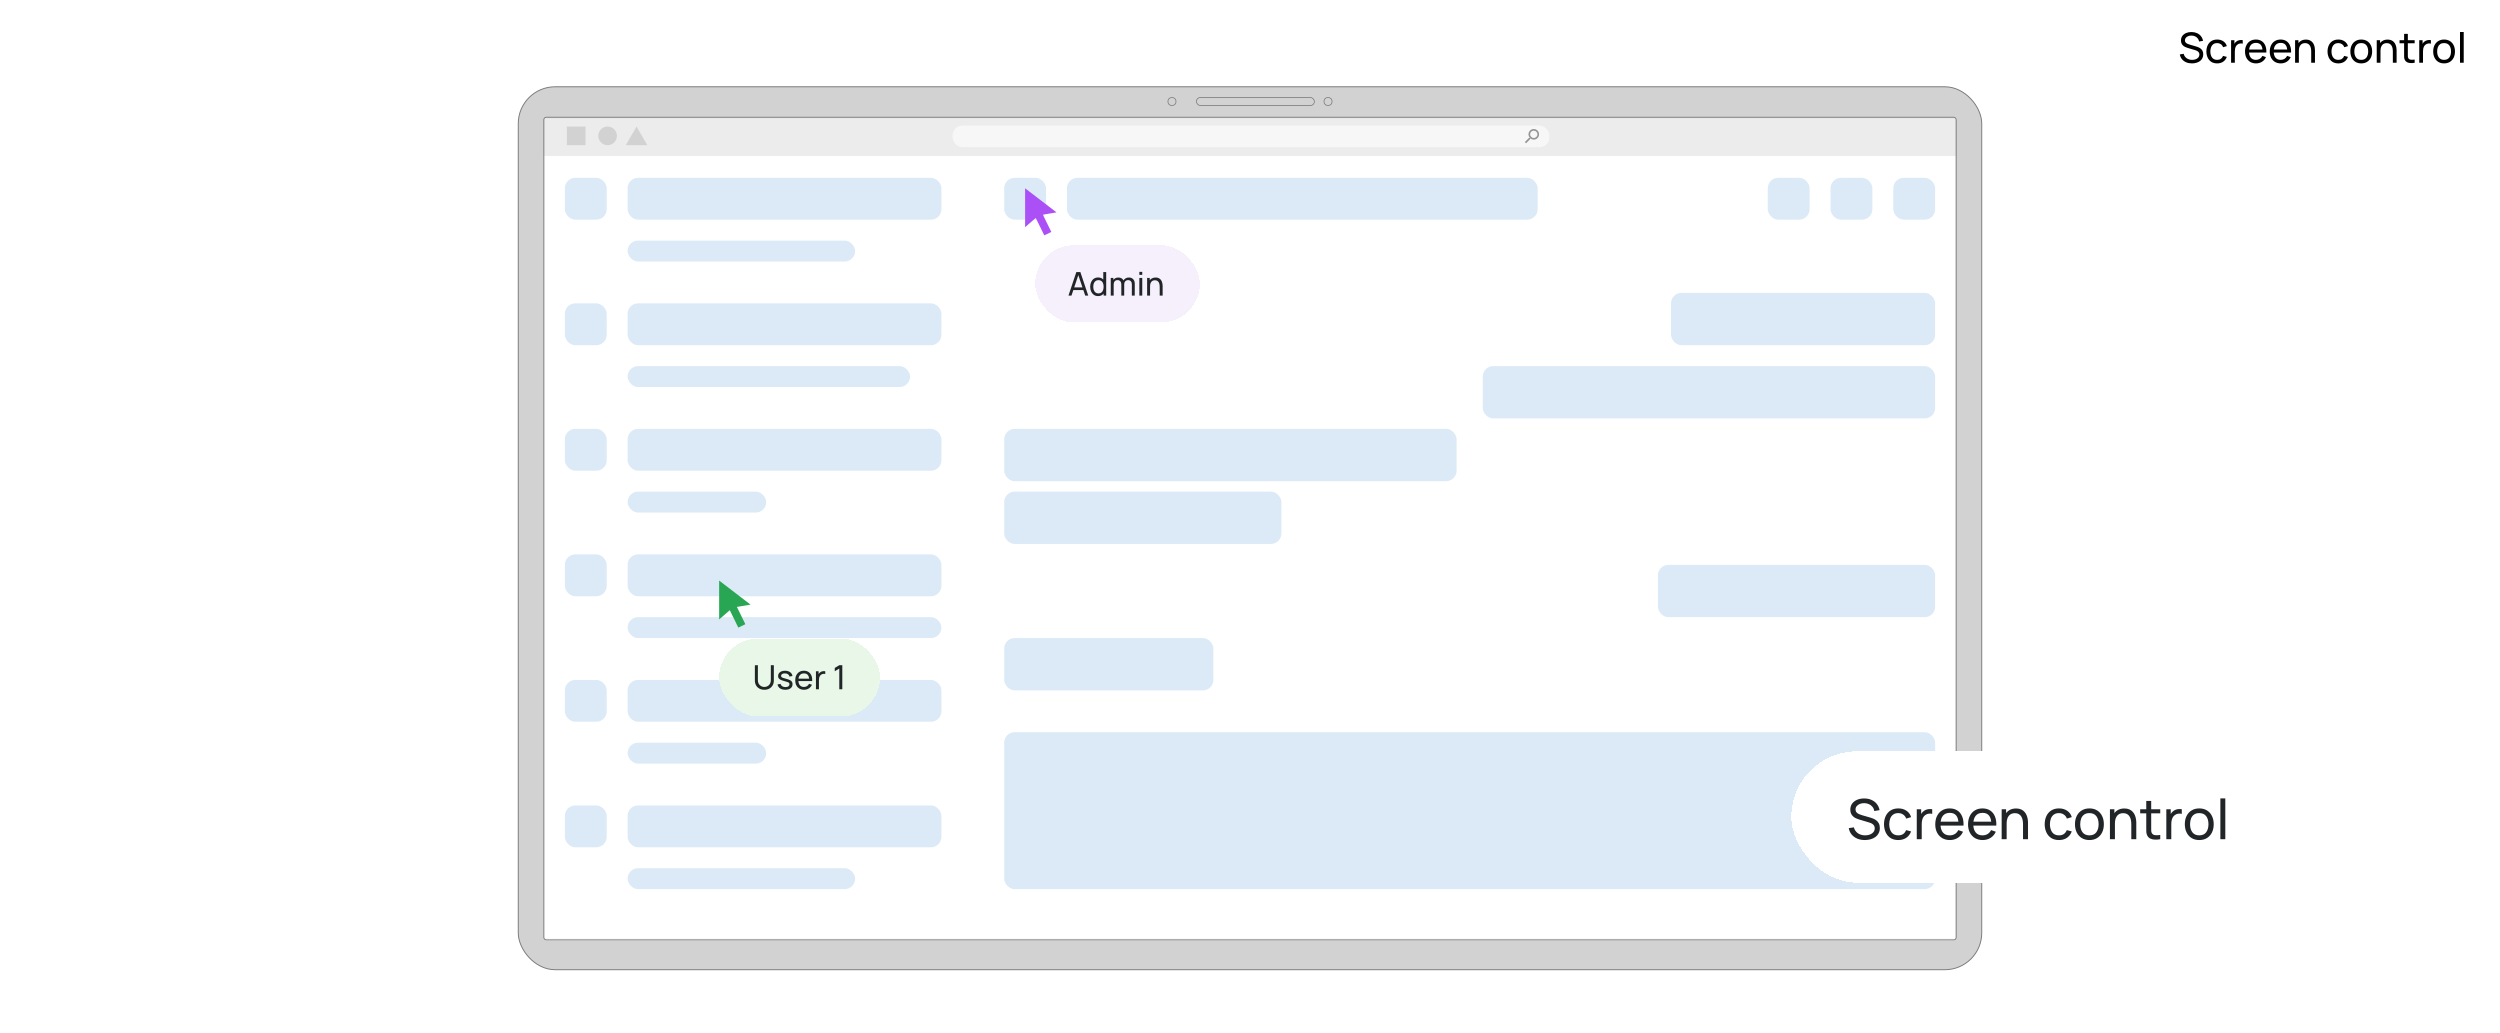 <svg width="956" height="395" viewBox="0 0 956 395" fill="none" xmlns="http://www.w3.org/2000/svg">
<g filter="url(#filter0_d_1595_21949)">
<rect x="198.188" y="29.188" width="559.625" height="337.625" rx="14.075" fill="#D2D2D2" stroke="#7C7C7C" stroke-width="0.375"/>
<mask id="mask0_1595_21949" style="mask-type:alpha" maskUnits="userSpaceOnUse" x="207" y="40" width="542" height="316">
<rect x="207.759" y="40.635" width="540.483" height="315.105" rx="1.126" fill="#8F8F8F"/>
</mask>
<g mask="url(#mask0_1595_21949)">
<rect x="207.759" y="40.635" width="540.483" height="315.105" rx="1.126" fill="white"/>
<rect x="207.759" y="40.635" width="540.483" height="15.013" fill="#ECECEC"/>
<rect x="216.767" y="44.389" width="7.131" height="7.131" fill="#D2D2D2"/>
<circle cx="232.343" cy="47.954" r="3.566" fill="#D2D2D2"/>
<path d="M243.416 44.389L247.544 51.52H239.287L243.416 44.389Z" fill="#D2D2D2"/>
<rect x="364.273" y="44.013" width="228.204" height="8.257" rx="3.753" fill="#F7F7F7"/>
<path fill-rule="evenodd" clip-rule="evenodd" d="M585.113 48.983L585.113 49.229L583.557 50.782L583.094 50.318L584.647 48.762L584.892 48.762L584.98 48.678C584.675 48.323 584.491 47.863 584.491 47.362C584.491 46.245 585.396 45.339 586.514 45.339C587.631 45.339 588.536 46.245 588.536 47.362C588.536 48.479 587.631 49.385 586.514 49.385C586.013 49.385 585.552 49.201 585.197 48.896L585.113 48.983ZM586.514 45.962C585.739 45.962 585.113 46.587 585.113 47.362C585.113 48.137 585.739 48.762 586.514 48.762C587.288 48.762 587.914 48.137 587.914 47.362C587.914 46.587 587.288 45.962 586.514 45.962Z" fill="#949494"/>
</g>
<rect x="457.507" y="33.279" width="45.115" height="3.078" rx="1.539" stroke="#7C7C7C" stroke-width="0.3"/>
<circle cx="507.839" cy="34.818" r="1.539" stroke="#7C7C7C" stroke-width="0.3"/>
<circle cx="448.161" cy="34.818" r="1.539" stroke="#7C7C7C" stroke-width="0.3"/>
<rect x="207.946" y="40.823" width="540.107" height="314.596" rx="0.938" stroke="#7C7C7C" stroke-width="0.375"/>
<rect x="216" y="64" width="16" height="16" rx="4" fill="#DBEAF6"/>
<rect x="216" y="112" width="16" height="16" rx="4" fill="#DBEAF6"/>
<rect x="216" y="160" width="16" height="16" rx="4" fill="#DBEAF6"/>
<rect x="216" y="208" width="16" height="16" rx="4" fill="#DBEAF6"/>
<rect x="216" y="256" width="16" height="16" rx="4" fill="#DBEAF6"/>
<rect x="216" y="304" width="16" height="16" rx="4" fill="#DBEAF6"/>
<rect x="240" y="64" width="120" height="16" rx="4" fill="#DBEAF6"/>
<rect x="408" y="64" width="180" height="16" rx="4" fill="#DBEAF6"/>
<rect x="384" y="276" width="356" height="60" rx="4" fill="#DBEAF6"/>
<rect x="384" y="240" width="80" height="20" rx="4" fill="#DBEAF6"/>
<rect x="634" y="212" width="106" height="20" rx="4" fill="#DBEAF6"/>
<rect x="384" y="184" width="106" height="20" rx="4" fill="#DBEAF6"/>
<rect x="384" y="160" width="173" height="20" rx="4" fill="#DBEAF6"/>
<rect x="567" y="136" width="173" height="20" rx="4" fill="#DBEAF6"/>
<rect x="639" y="108" width="101" height="20" rx="4" fill="#DBEAF6"/>
<rect x="384" y="64" width="16" height="16" rx="4" fill="#DBEAF6"/>
<rect x="724" y="64" width="16" height="16" rx="4" fill="#DBEAF6"/>
<rect x="700" y="64" width="16" height="16" rx="4" fill="#DBEAF6"/>
<rect x="676" y="64" width="16" height="16" rx="4" fill="#DBEAF6"/>
<rect x="240" y="112" width="120" height="16" rx="4" fill="#DBEAF6"/>
<rect x="240" y="160" width="120" height="16" rx="4" fill="#DBEAF6"/>
<rect x="240" y="208" width="120" height="16" rx="4" fill="#DBEAF6"/>
<rect x="240" y="256" width="120" height="16" rx="4" fill="#DBEAF6"/>
<rect x="240" y="304" width="120" height="16" rx="4" fill="#DBEAF6"/>
<rect x="240" y="88" width="87" height="8" rx="4" fill="#DBEAF6"/>
<rect x="240" y="136" width="108" height="8" rx="4" fill="#DBEAF6"/>
<rect x="240" y="184" width="53" height="8" rx="4" fill="#DBEAF6"/>
<rect x="240" y="232" width="120" height="8" rx="4" fill="#DBEAF6"/>
<rect x="240" y="280" width="53" height="8" rx="4" fill="#DBEAF6"/>
<rect x="240" y="328" width="87" height="8" rx="4" fill="#DBEAF6"/>
</g>
<g filter="url(#filter1_d_1595_21949)">
<rect x="685" y="282" width="189.443" height="50.221" rx="25.111" fill="white" shape-rendering="crispEdges"/>
<path d="M713.129 315.929C712.046 315.929 711.07 315.745 710.2 315.377C709.337 315.009 708.623 314.486 708.057 313.807C707.498 313.121 707.134 312.311 706.964 311.377L708.916 311.069C709.164 312.031 709.677 312.785 710.455 313.329C711.24 313.867 712.163 314.136 713.224 314.136C713.91 314.136 714.529 314.03 715.081 313.817C715.64 313.598 716.082 313.287 716.407 312.884C716.733 312.481 716.896 312.003 716.896 311.451C716.896 311.112 716.835 310.822 716.715 310.581C716.602 310.334 716.443 310.125 716.238 309.955C716.04 309.778 715.813 309.63 715.559 309.51C715.304 309.389 715.039 309.29 714.763 309.212L710.869 308.056C710.444 307.929 710.034 307.769 709.638 307.578C709.242 307.38 708.888 307.136 708.577 306.846C708.266 306.549 708.018 306.195 707.834 305.785C707.65 305.368 707.558 304.876 707.558 304.31C707.558 303.405 707.792 302.634 708.258 301.997C708.732 301.354 709.373 300.862 710.179 300.522C710.985 300.183 711.894 300.017 712.906 300.024C713.932 300.031 714.848 300.215 715.654 300.575C716.468 300.929 717.14 301.438 717.67 302.103C718.208 302.768 718.568 303.564 718.752 304.491L716.747 304.841C716.641 304.218 716.404 303.684 716.036 303.239C715.675 302.786 715.223 302.439 714.678 302.199C714.133 301.951 713.536 301.824 712.885 301.817C712.262 301.81 711.7 301.909 711.198 302.114C710.695 302.319 710.296 302.606 709.999 302.973C709.702 303.334 709.553 303.752 709.553 304.225C709.553 304.692 709.687 305.071 709.956 305.361C710.225 305.644 710.554 305.87 710.943 306.04C711.339 306.203 711.725 306.337 712.1 306.443L715.007 307.281C715.339 307.373 715.721 307.501 716.153 307.663C716.591 307.826 717.016 308.056 717.426 308.353C717.836 308.643 718.176 309.032 718.445 309.52C718.714 310.001 718.848 310.61 718.848 311.345C718.848 312.081 718.699 312.735 718.402 313.308C718.112 313.881 717.705 314.362 717.182 314.751C716.659 315.133 716.05 315.423 715.357 315.621C714.664 315.826 713.921 315.929 713.129 315.929ZM725.901 315.929C724.741 315.929 723.755 315.671 722.941 315.154C722.135 314.631 721.519 313.913 721.095 313C720.67 312.088 720.451 311.048 720.437 309.881C720.451 308.685 720.674 307.635 721.105 306.73C721.544 305.817 722.17 305.106 722.984 304.597C723.797 304.088 724.777 303.833 725.923 303.833C727.132 303.833 728.172 304.13 729.042 304.724C729.919 305.318 730.506 306.132 730.804 307.165L728.936 307.727C728.696 307.062 728.303 306.546 727.758 306.178C727.221 305.81 726.602 305.626 725.901 305.626C725.116 305.626 724.469 305.81 723.96 306.178C723.45 306.539 723.072 307.041 722.824 307.685C722.577 308.321 722.449 309.053 722.442 309.881C722.457 311.154 722.75 312.183 723.323 312.969C723.903 313.747 724.763 314.136 725.901 314.136C726.651 314.136 727.274 313.966 727.769 313.626C728.264 313.28 728.639 312.781 728.894 312.13L730.804 312.629C730.407 313.697 729.789 314.514 728.947 315.08C728.105 315.646 727.09 315.929 725.901 315.929ZM732.969 315.611V304.151H734.656V306.921L734.38 306.56C734.515 306.206 734.688 305.881 734.9 305.584C735.12 305.287 735.364 305.042 735.632 304.851C735.93 304.611 736.266 304.427 736.64 304.3C737.015 304.172 737.397 304.098 737.786 304.077C738.175 304.049 738.54 304.073 738.879 304.151V305.923C738.483 305.817 738.048 305.789 737.574 305.838C737.1 305.888 736.662 306.061 736.258 306.358C735.891 306.62 735.604 306.938 735.399 307.313C735.201 307.688 735.063 308.095 734.985 308.533C734.907 308.965 734.868 309.407 734.868 309.86V315.611H732.969ZM745.644 315.929C744.519 315.929 743.536 315.681 742.694 315.186C741.86 314.684 741.209 313.987 740.742 313.096C740.275 312.198 740.042 311.151 740.042 309.955C740.042 308.703 740.272 307.621 740.731 306.708C741.191 305.789 741.831 305.081 742.652 304.586C743.48 304.084 744.449 303.833 745.559 303.833C746.712 303.833 747.692 304.098 748.498 304.629C749.312 305.159 749.92 305.916 750.324 306.899C750.734 307.883 750.911 309.053 750.854 310.411H748.944V309.732C748.923 308.325 748.636 307.274 748.085 306.581C747.533 305.881 746.712 305.531 745.623 305.531C744.456 305.531 743.568 305.905 742.96 306.655C742.351 307.405 742.047 308.48 742.047 309.881C742.047 311.232 742.351 312.279 742.96 313.022C743.568 313.764 744.435 314.136 745.559 314.136C746.316 314.136 746.974 313.962 747.533 313.616C748.092 313.269 748.53 312.771 748.849 312.12L750.663 312.746C750.217 313.757 749.545 314.543 748.647 315.101C747.756 315.653 746.755 315.929 745.644 315.929ZM741.411 310.411V308.894H749.878V310.411H741.411ZM758.182 315.929C757.057 315.929 756.074 315.681 755.232 315.186C754.398 314.684 753.747 313.987 753.28 313.096C752.813 312.198 752.58 311.151 752.58 309.955C752.58 308.703 752.81 307.621 753.269 306.708C753.729 305.789 754.369 305.081 755.19 304.586C756.018 304.084 756.987 303.833 758.097 303.833C759.25 303.833 760.23 304.098 761.036 304.629C761.85 305.159 762.458 305.916 762.861 306.899C763.272 307.883 763.449 309.053 763.392 310.411H761.482V309.732C761.461 308.325 761.174 307.274 760.623 306.581C760.071 305.881 759.25 305.531 758.161 305.531C756.994 305.531 756.106 305.905 755.498 306.655C754.889 307.405 754.585 308.48 754.585 309.881C754.585 311.232 754.889 312.279 755.498 313.022C756.106 313.764 756.973 314.136 758.097 314.136C758.854 314.136 759.512 313.962 760.071 313.616C760.63 313.269 761.068 312.771 761.387 312.12L763.201 312.746C762.755 313.757 762.083 314.543 761.185 315.101C760.294 315.653 759.293 315.929 758.182 315.929ZM753.949 310.411V308.894H762.416V310.411H753.949ZM773.603 315.611V309.87C773.603 309.326 773.554 308.802 773.455 308.3C773.363 307.798 773.196 307.349 772.956 306.952C772.722 306.549 772.404 306.231 772.001 305.997C771.605 305.764 771.102 305.647 770.494 305.647C770.02 305.647 769.589 305.729 769.2 305.891C768.818 306.047 768.489 306.287 768.213 306.613C767.937 306.938 767.721 307.349 767.566 307.844C767.417 308.332 767.343 308.908 767.343 309.573L766.101 309.191C766.101 308.081 766.299 307.129 766.696 306.337C767.099 305.538 767.661 304.926 768.383 304.501C769.111 304.07 769.967 303.854 770.95 303.854C771.693 303.854 772.326 303.971 772.85 304.204C773.373 304.438 773.808 304.749 774.155 305.138C774.501 305.52 774.774 305.951 774.972 306.432C775.17 306.906 775.308 307.391 775.386 307.886C775.471 308.374 775.513 308.838 775.513 309.276V315.611H773.603ZM765.433 315.611V304.151H767.131V307.218H767.343V315.611H765.433ZM787.348 315.929C786.188 315.929 785.201 315.671 784.387 315.154C783.581 314.631 782.966 313.913 782.541 313C782.117 312.088 781.897 311.048 781.883 309.881C781.897 308.685 782.12 307.635 782.552 306.73C782.99 305.817 783.616 305.106 784.43 304.597C785.243 304.088 786.223 303.833 787.369 303.833C788.579 303.833 789.618 304.13 790.489 304.724C791.366 305.318 791.953 306.132 792.25 307.165L790.382 307.727C790.142 307.062 789.749 306.546 789.205 306.178C788.667 305.81 788.048 305.626 787.348 305.626C786.563 305.626 785.915 305.81 785.406 306.178C784.897 306.539 784.518 307.041 784.271 307.685C784.023 308.321 783.896 309.053 783.889 309.881C783.903 311.154 784.196 312.183 784.769 312.969C785.349 313.747 786.209 314.136 787.348 314.136C788.098 314.136 788.72 313.966 789.215 313.626C789.71 313.28 790.085 312.781 790.34 312.13L792.25 312.629C791.854 313.697 791.235 314.514 790.393 315.08C789.551 315.646 788.536 315.929 787.348 315.929ZM798.986 315.929C797.847 315.929 796.863 315.671 796.036 315.154C795.215 314.638 794.582 313.924 794.136 313.011C793.691 312.099 793.468 311.052 793.468 309.87C793.468 308.668 793.694 307.614 794.147 306.708C794.6 305.803 795.24 305.099 796.068 304.597C796.895 304.088 797.868 303.833 798.986 303.833C800.131 303.833 801.118 304.091 801.946 304.607C802.773 305.117 803.407 305.828 803.845 306.74C804.291 307.646 804.514 308.689 804.514 309.87C804.514 311.066 804.291 312.12 803.845 313.032C803.4 313.938 802.763 314.649 801.935 315.165C801.108 315.674 800.124 315.929 798.986 315.929ZM798.986 314.136C800.174 314.136 801.058 313.74 801.638 312.947C802.218 312.155 802.508 311.129 802.508 309.87C802.508 308.576 802.215 307.547 801.628 306.783C801.04 306.012 800.16 305.626 798.986 305.626C798.186 305.626 797.528 305.806 797.012 306.167C796.496 306.528 796.11 307.027 795.855 307.663C795.601 308.3 795.473 309.036 795.473 309.87C795.473 311.158 795.77 312.19 796.365 312.969C796.959 313.747 797.832 314.136 798.986 314.136ZM815.009 315.611V309.87C815.009 309.326 814.96 308.802 814.861 308.3C814.769 307.798 814.603 307.349 814.362 306.952C814.129 306.549 813.81 306.231 813.407 305.997C813.011 305.764 812.509 305.647 811.9 305.647C811.427 305.647 810.995 305.729 810.606 305.891C810.224 306.047 809.895 306.287 809.619 306.613C809.343 306.938 809.128 307.349 808.972 307.844C808.823 308.332 808.749 308.908 808.749 309.573L807.508 309.191C807.508 308.081 807.706 307.129 808.102 306.337C808.505 305.538 809.067 304.926 809.789 304.501C810.518 304.07 811.373 303.854 812.357 303.854C813.099 303.854 813.733 303.971 814.256 304.204C814.779 304.438 815.215 304.749 815.561 305.138C815.908 305.52 816.18 305.951 816.378 306.432C816.576 306.906 816.714 307.391 816.792 307.886C816.877 308.374 816.919 308.838 816.919 309.276V315.611H815.009ZM806.839 315.611V304.151H808.537V307.218H808.749V315.611H806.839ZM826.076 315.611C825.397 315.745 824.725 315.798 824.06 315.77C823.402 315.749 822.815 315.618 822.299 315.377C821.782 315.13 821.39 314.748 821.121 314.231C820.895 313.779 820.771 313.322 820.75 312.863C820.735 312.396 820.728 311.869 820.728 311.282V300.968H822.617V311.197C822.617 311.664 822.621 312.063 822.628 312.396C822.642 312.728 822.716 313.015 822.85 313.255C823.105 313.708 823.508 313.973 824.06 314.051C824.619 314.129 825.291 314.107 826.076 313.987V315.611ZM818.405 305.711V304.151H826.076V305.711H818.405ZM828.403 315.611V304.151H830.09V306.921L829.814 306.56C829.948 306.206 830.122 305.881 830.334 305.584C830.553 305.287 830.797 305.042 831.066 304.851C831.363 304.611 831.699 304.427 832.074 304.3C832.449 304.172 832.831 304.098 833.22 304.077C833.609 304.049 833.973 304.073 834.313 304.151V305.923C833.917 305.817 833.482 305.789 833.008 305.838C832.534 305.888 832.095 306.061 831.692 306.358C831.324 306.62 831.038 306.938 830.832 307.313C830.634 307.688 830.496 308.095 830.419 308.533C830.341 308.965 830.302 309.407 830.302 309.86V315.611H828.403ZM840.993 315.929C839.854 315.929 838.871 315.671 838.043 315.154C837.223 314.638 836.589 313.924 836.144 313.011C835.698 312.099 835.475 311.052 835.475 309.87C835.475 308.668 835.702 307.614 836.154 306.708C836.607 305.803 837.247 305.099 838.075 304.597C838.903 304.088 839.875 303.833 840.993 303.833C842.139 303.833 843.126 304.091 843.953 304.607C844.781 305.117 845.414 305.828 845.852 306.74C846.298 307.646 846.521 308.689 846.521 309.87C846.521 311.066 846.298 312.12 845.852 313.032C845.407 313.938 844.77 314.649 843.943 315.165C843.115 315.674 842.132 315.929 840.993 315.929ZM840.993 314.136C842.181 314.136 843.065 313.74 843.645 312.947C844.226 312.155 844.516 311.129 844.516 309.87C844.516 308.576 844.222 307.547 843.635 306.783C843.048 306.012 842.167 305.626 840.993 305.626C840.193 305.626 839.536 305.806 839.019 306.167C838.503 306.528 838.117 307.027 837.863 307.663C837.608 308.3 837.481 309.036 837.481 309.87C837.481 311.158 837.778 312.19 838.372 312.969C838.966 313.747 839.84 314.136 840.993 314.136ZM849.069 315.611V300.013H850.958V315.611H849.069Z" fill="#212528"/>
</g>
<g filter="url(#filter2_d_1595_21949)">
<rect x="395.845" y="90.672" width="62.967" height="29.483" rx="14.742" fill="#F6EFFC" shape-rendering="crispEdges"/>
<path d="M408.578 109.914L411.587 100.926H413.135L416.143 109.914H414.989L412.174 101.575H412.523L409.733 109.914H408.578ZM410.026 107.81V106.768H414.695V107.81H410.026ZM419.907 110.101C419.279 110.101 418.74 109.945 418.291 109.633C417.841 109.317 417.494 108.89 417.248 108.353C417.007 107.817 416.886 107.211 416.886 106.537C416.886 105.863 417.007 105.258 417.248 104.721C417.494 104.184 417.841 103.762 418.291 103.454C418.74 103.142 419.277 102.986 419.901 102.986C420.538 102.986 421.072 103.14 421.505 103.447C421.938 103.755 422.264 104.178 422.485 104.715C422.71 105.251 422.822 105.859 422.822 106.537C422.822 107.207 422.71 107.812 422.485 108.353C422.264 108.89 421.938 109.317 421.505 109.633C421.072 109.945 420.54 110.101 419.907 110.101ZM420.044 109.084C420.498 109.084 420.87 108.975 421.162 108.759C421.453 108.539 421.667 108.237 421.805 107.854C421.946 107.467 422.017 107.028 422.017 106.537C422.017 106.038 421.946 105.599 421.805 105.22C421.667 104.837 421.455 104.54 421.168 104.328C420.881 104.111 420.517 104.003 420.076 104.003C419.618 104.003 419.239 104.115 418.94 104.34C418.644 104.565 418.424 104.868 418.278 105.251C418.137 105.634 418.066 106.063 418.066 106.537C418.066 107.016 418.139 107.448 418.284 107.835C418.43 108.218 418.648 108.522 418.94 108.747C419.235 108.971 419.603 109.084 420.044 109.084ZM422.017 109.914V104.952H421.892V100.926H423.009V109.914H422.017ZM432.816 109.914L432.822 105.601C432.822 105.097 432.687 104.704 432.417 104.421C432.15 104.134 431.803 103.99 431.374 103.99C431.124 103.99 430.887 104.049 430.663 104.165C430.438 104.278 430.255 104.457 430.113 104.702C429.972 104.943 429.901 105.253 429.901 105.632L429.314 105.395C429.306 104.916 429.404 104.498 429.608 104.14C429.816 103.778 430.099 103.497 430.457 103.298C430.814 103.098 431.218 102.998 431.668 102.998C432.371 102.998 432.924 103.212 433.328 103.641C433.731 104.065 433.933 104.638 433.933 105.357L433.927 109.914H432.816ZM424.752 109.914V103.173H425.744V104.977H425.869V109.914H424.752ZM428.79 109.914L428.796 105.645C428.796 105.129 428.663 104.725 428.397 104.434C428.131 104.138 427.777 103.99 427.336 103.99C426.899 103.99 426.545 104.14 426.275 104.44C426.004 104.739 425.869 105.137 425.869 105.632L425.282 105.282C425.282 104.846 425.386 104.454 425.594 104.109C425.802 103.764 426.085 103.493 426.443 103.298C426.801 103.098 427.207 102.998 427.66 102.998C428.114 102.998 428.509 103.094 428.846 103.285C429.183 103.477 429.443 103.751 429.626 104.109C429.81 104.463 429.901 104.885 429.901 105.376L429.895 109.914H428.79ZM435.684 101.981V100.832H436.795V101.981H435.684ZM435.684 109.914V103.173H436.795V109.914H435.684ZM443.467 109.914V106.537C443.467 106.217 443.438 105.909 443.38 105.613C443.326 105.318 443.228 105.054 443.087 104.821C442.949 104.583 442.762 104.396 442.525 104.259C442.292 104.122 441.997 104.053 441.639 104.053C441.36 104.053 441.106 104.101 440.877 104.196C440.653 104.288 440.459 104.429 440.297 104.621C440.134 104.812 440.008 105.054 439.916 105.345C439.829 105.632 439.785 105.971 439.785 106.362L439.055 106.138C439.055 105.484 439.171 104.925 439.404 104.459C439.641 103.988 439.972 103.628 440.397 103.379C440.825 103.125 441.329 102.998 441.907 102.998C442.344 102.998 442.716 103.067 443.024 103.204C443.332 103.341 443.588 103.524 443.792 103.753C443.996 103.978 444.156 104.232 444.273 104.515C444.389 104.794 444.47 105.079 444.516 105.37C444.566 105.657 444.591 105.93 444.591 106.188V109.914H443.467ZM438.661 109.914V103.173H439.66V104.977H439.785V109.914H438.661Z" fill="#212528"/>
</g>
<path d="M392 72L404 81.209L398.787 82.087L402.03 88.7L399.333 90L396.071 83.341L392 86.867V72Z" fill="#AA50F6"/>
<g filter="url(#filter3_d_1595_21949)">
<rect x="275.001" y="241" width="61.538" height="29.769" rx="14.884" fill="#E8F7E8" shape-rendering="crispEdges"/>
<path d="M292.29 260.576C291.579 260.576 290.951 260.429 290.406 260.135C289.862 259.842 289.434 259.431 289.123 258.903C288.817 258.371 288.663 257.748 288.663 257.033V251.197L289.813 251.191V256.937C289.813 257.371 289.885 257.75 290.03 258.073C290.179 258.392 290.374 258.658 290.617 258.871C290.86 259.084 291.126 259.244 291.415 259.35C291.709 259.452 292 259.503 292.29 259.503C292.583 259.503 292.877 259.45 293.171 259.344C293.464 259.237 293.73 259.08 293.969 258.871C294.211 258.658 294.405 258.39 294.55 258.067C294.695 257.743 294.767 257.367 294.767 256.937V251.191H295.916V257.033C295.916 257.743 295.761 258.365 295.45 258.897C295.144 259.429 294.718 259.842 294.173 260.135C293.628 260.429 293.001 260.576 292.29 260.576ZM300.309 260.57C299.487 260.57 298.813 260.391 298.285 260.033C297.761 259.671 297.44 259.167 297.321 258.52L298.483 258.335C298.576 258.71 298.791 259.008 299.128 259.229C299.464 259.446 299.881 259.554 300.379 259.554C300.851 259.554 301.222 259.457 301.49 259.261C301.758 259.065 301.892 258.799 301.892 258.463C301.892 258.267 301.847 258.109 301.758 257.99C301.669 257.867 301.483 257.752 301.202 257.645C300.926 257.539 300.507 257.411 299.945 257.262C299.336 257.101 298.857 256.933 298.508 256.758C298.159 256.584 297.91 256.381 297.761 256.152C297.612 255.922 297.538 255.643 297.538 255.315C297.538 254.911 297.648 254.558 297.87 254.255C298.091 253.949 298.4 253.713 298.796 253.547C299.196 253.381 299.66 253.298 300.187 253.298C300.711 253.298 301.179 253.381 301.592 253.547C302.005 253.713 302.337 253.949 302.588 254.255C302.843 254.558 302.994 254.911 303.041 255.315L301.879 255.526C301.824 255.156 301.645 254.864 301.343 254.651C301.045 254.438 300.66 254.326 300.187 254.313C299.74 254.296 299.377 254.375 299.096 254.549C298.819 254.724 298.681 254.96 298.681 255.258C298.681 255.424 298.732 255.566 298.834 255.685C298.94 255.805 299.134 255.917 299.415 256.024C299.7 256.13 300.113 256.252 300.653 256.388C301.262 256.541 301.741 256.709 302.09 256.892C302.443 257.071 302.694 257.284 302.843 257.531C302.992 257.773 303.067 258.073 303.067 258.431C303.067 259.095 302.822 259.618 302.332 260.001C301.843 260.38 301.168 260.57 300.309 260.57ZM307.463 260.576C306.786 260.576 306.194 260.427 305.688 260.129C305.186 259.827 304.794 259.408 304.513 258.871C304.232 258.331 304.092 257.701 304.092 256.982C304.092 256.228 304.23 255.577 304.507 255.028C304.783 254.475 305.169 254.049 305.662 253.751C306.16 253.449 306.743 253.298 307.412 253.298C308.105 253.298 308.695 253.457 309.18 253.777C309.67 254.096 310.036 254.551 310.278 255.143C310.525 255.734 310.631 256.439 310.597 257.256H309.448V256.847C309.435 256 309.263 255.368 308.931 254.951C308.599 254.53 308.105 254.319 307.45 254.319C306.748 254.319 306.213 254.545 305.847 254.996C305.481 255.447 305.298 256.094 305.298 256.937C305.298 257.75 305.481 258.38 305.847 258.827C306.213 259.274 306.735 259.497 307.412 259.497C307.867 259.497 308.263 259.393 308.599 259.184C308.935 258.976 309.199 258.676 309.391 258.284L310.482 258.661C310.214 259.269 309.81 259.742 309.269 260.078C308.733 260.41 308.131 260.576 307.463 260.576ZM304.915 257.256V256.343H310.01V257.256H304.915ZM312.019 260.384V253.489H313.034V255.156L312.868 254.939C312.949 254.726 313.053 254.53 313.181 254.351C313.313 254.172 313.46 254.026 313.621 253.911C313.8 253.766 314.002 253.655 314.228 253.579C314.453 253.502 314.683 253.457 314.917 253.445C315.151 253.428 315.371 253.442 315.575 253.489V254.555C315.337 254.492 315.075 254.475 314.79 254.504C314.504 254.534 314.241 254.638 313.998 254.817C313.777 254.975 313.604 255.166 313.481 255.392C313.362 255.617 313.279 255.862 313.232 256.126C313.185 256.386 313.162 256.652 313.162 256.924V260.384H312.019ZM320.941 260.384V252.449L319.211 253.496V252.225L320.941 251.191H322.096V260.384H320.941Z" fill="#212528"/>
</g>
<path d="M275 222L287 231.209L281.787 232.087L285.03 238.7L282.333 240L279.071 233.341L275 236.867V222Z" fill="#29A653"/>
<path d="M838.208 24.24C837.392 24.24 836.656 24.101 836 23.824C835.349 23.547 834.811 23.152 834.384 22.64C833.963 22.123 833.688 21.512 833.56 20.808L835.032 20.576C835.219 21.301 835.605 21.869 836.192 22.28C836.784 22.685 837.48 22.888 838.28 22.888C838.797 22.888 839.264 22.808 839.68 22.648C840.101 22.483 840.435 22.248 840.68 21.944C840.925 21.64 841.048 21.28 841.048 20.864C841.048 20.608 841.003 20.389 840.912 20.208C840.827 20.021 840.707 19.864 840.552 19.736C840.403 19.603 840.232 19.491 840.04 19.4C839.848 19.309 839.648 19.235 839.44 19.176L836.504 18.304C836.184 18.208 835.875 18.088 835.576 17.944C835.277 17.795 835.011 17.611 834.776 17.392C834.541 17.168 834.355 16.901 834.216 16.592C834.077 16.277 834.008 15.907 834.008 15.48C834.008 14.797 834.184 14.216 834.536 13.736C834.893 13.251 835.376 12.88 835.984 12.624C836.592 12.368 837.277 12.243 838.04 12.248C838.813 12.253 839.504 12.392 840.112 12.664C840.725 12.931 841.232 13.315 841.632 13.816C842.037 14.317 842.309 14.917 842.448 15.616L840.936 15.88C840.856 15.411 840.677 15.008 840.4 14.672C840.128 14.331 839.787 14.069 839.376 13.888C838.965 13.701 838.515 13.605 838.024 13.6C837.555 13.595 837.131 13.669 836.752 13.824C836.373 13.979 836.072 14.195 835.848 14.472C835.624 14.744 835.512 15.059 835.512 15.416C835.512 15.768 835.613 16.053 835.816 16.272C836.019 16.485 836.267 16.656 836.56 16.784C836.859 16.907 837.149 17.008 837.432 17.088L839.624 17.72C839.875 17.789 840.163 17.885 840.488 18.008C840.819 18.131 841.139 18.304 841.448 18.528C841.757 18.747 842.013 19.04 842.216 19.408C842.419 19.771 842.52 20.229 842.52 20.784C842.52 21.339 842.408 21.832 842.184 22.264C841.965 22.696 841.659 23.059 841.264 23.352C840.869 23.64 840.411 23.859 839.888 24.008C839.365 24.163 838.805 24.24 838.208 24.24ZM847.838 24.24C846.963 24.24 846.219 24.045 845.606 23.656C844.998 23.261 844.534 22.72 844.214 22.032C843.894 21.344 843.729 20.56 843.718 19.68C843.729 18.779 843.897 17.987 844.222 17.304C844.553 16.616 845.025 16.08 845.638 15.696C846.251 15.312 846.99 15.12 847.854 15.12C848.766 15.12 849.55 15.344 850.206 15.792C850.867 16.24 851.31 16.853 851.534 17.632L850.126 18.056C849.945 17.555 849.649 17.165 849.238 16.888C848.833 16.611 848.366 16.472 847.838 16.472C847.246 16.472 846.758 16.611 846.374 16.888C845.99 17.16 845.705 17.539 845.518 18.024C845.331 18.504 845.235 19.056 845.23 19.68C845.241 20.64 845.462 21.416 845.894 22.008C846.331 22.595 846.979 22.888 847.838 22.888C848.403 22.888 848.873 22.76 849.246 22.504C849.619 22.243 849.902 21.867 850.094 21.376L851.534 21.752C851.235 22.557 850.769 23.173 850.134 23.6C849.499 24.027 848.734 24.24 847.838 24.24ZM853.167 24V15.36H854.439V17.448L854.231 17.176C854.332 16.909 854.463 16.664 854.623 16.44C854.788 16.216 854.972 16.032 855.175 15.888C855.399 15.707 855.652 15.568 855.935 15.472C856.218 15.376 856.506 15.32 856.799 15.304C857.092 15.283 857.367 15.301 857.623 15.36V16.696C857.324 16.616 856.996 16.595 856.639 16.632C856.282 16.669 855.951 16.8 855.647 17.024C855.37 17.221 855.154 17.461 854.999 17.744C854.85 18.027 854.746 18.333 854.687 18.664C854.628 18.989 854.599 19.323 854.599 19.664V24H853.167ZM862.723 24.24C861.875 24.24 861.134 24.053 860.499 23.68C859.87 23.301 859.379 22.776 859.027 22.104C858.675 21.427 858.499 20.637 858.499 19.736C858.499 18.792 858.673 17.976 859.019 17.288C859.366 16.595 859.849 16.061 860.467 15.688C861.091 15.309 861.822 15.12 862.659 15.12C863.529 15.12 864.267 15.32 864.875 15.72C865.489 16.12 865.947 16.691 866.251 17.432C866.561 18.173 866.694 19.056 866.651 20.08H865.211V19.568C865.195 18.507 864.979 17.715 864.563 17.192C864.147 16.664 863.529 16.4 862.707 16.4C861.827 16.4 861.158 16.683 860.699 17.248C860.241 17.813 860.011 18.624 860.011 19.68C860.011 20.699 860.241 21.488 860.699 22.048C861.158 22.608 861.811 22.888 862.659 22.888C863.23 22.888 863.726 22.757 864.147 22.496C864.569 22.235 864.899 21.859 865.139 21.368L866.507 21.84C866.171 22.603 865.665 23.195 864.987 23.616C864.315 24.032 863.561 24.24 862.723 24.24ZM859.531 20.08V18.936H865.915V20.08H859.531ZM872.177 24.24C871.329 24.24 870.587 24.053 869.953 23.68C869.323 23.301 868.833 22.776 868.481 22.104C868.129 21.427 867.953 20.637 867.953 19.736C867.953 18.792 868.126 17.976 868.473 17.288C868.819 16.595 869.302 16.061 869.921 15.688C870.545 15.309 871.275 15.12 872.113 15.12C872.982 15.12 873.721 15.32 874.329 15.72C874.942 16.12 875.401 16.691 875.705 17.432C876.014 18.173 876.147 19.056 876.105 20.08H874.665V19.568C874.649 18.507 874.433 17.715 874.017 17.192C873.601 16.664 872.982 16.4 872.161 16.4C871.281 16.4 870.611 16.683 870.153 17.248C869.694 17.813 869.465 18.624 869.465 19.68C869.465 20.699 869.694 21.488 870.153 22.048C870.611 22.608 871.265 22.888 872.113 22.888C872.683 22.888 873.179 22.757 873.601 22.496C874.022 22.235 874.353 21.859 874.593 21.368L875.961 21.84C875.625 22.603 875.118 23.195 874.441 23.616C873.769 24.032 873.014 24.24 872.177 24.24ZM868.985 20.08V18.936H875.369V20.08H868.985ZM883.803 24V19.672C883.803 19.261 883.766 18.867 883.691 18.488C883.622 18.109 883.497 17.771 883.315 17.472C883.139 17.168 882.899 16.928 882.595 16.752C882.297 16.576 881.918 16.488 881.459 16.488C881.102 16.488 880.777 16.549 880.483 16.672C880.195 16.789 879.947 16.971 879.739 17.216C879.531 17.461 879.369 17.771 879.251 18.144C879.139 18.512 879.083 18.947 879.083 19.448L878.147 19.16C878.147 18.323 878.297 17.605 878.595 17.008C878.899 16.405 879.323 15.944 879.867 15.624C880.417 15.299 881.062 15.136 881.803 15.136C882.363 15.136 882.841 15.224 883.235 15.4C883.63 15.576 883.958 15.811 884.219 16.104C884.481 16.392 884.686 16.717 884.835 17.08C884.985 17.437 885.089 17.803 885.147 18.176C885.211 18.544 885.243 18.893 885.243 19.224V24H883.803ZM877.643 24V15.36H878.923V17.672H879.083V24H877.643ZM894.166 24.24C893.292 24.24 892.548 24.045 891.934 23.656C891.326 23.261 890.862 22.72 890.542 22.032C890.222 21.344 890.057 20.56 890.046 19.68C890.057 18.779 890.225 17.987 890.55 17.304C890.881 16.616 891.353 16.08 891.966 15.696C892.58 15.312 893.318 15.12 894.182 15.12C895.094 15.12 895.878 15.344 896.534 15.792C897.196 16.24 897.638 16.853 897.862 17.632L896.454 18.056C896.273 17.555 895.977 17.165 895.566 16.888C895.161 16.611 894.694 16.472 894.166 16.472C893.574 16.472 893.086 16.611 892.702 16.888C892.318 17.16 892.033 17.539 891.846 18.024C891.66 18.504 891.564 19.056 891.558 19.68C891.569 20.64 891.79 21.416 892.222 22.008C892.66 22.595 893.308 22.888 894.166 22.888C894.732 22.888 895.201 22.76 895.574 22.504C895.948 22.243 896.23 21.867 896.422 21.376L897.862 21.752C897.564 22.557 897.097 23.173 896.462 23.6C895.828 24.027 895.062 24.24 894.166 24.24ZM902.941 24.24C902.082 24.24 901.341 24.045 900.717 23.656C900.098 23.267 899.621 22.728 899.285 22.04C898.949 21.352 898.781 20.563 898.781 19.672C898.781 18.765 898.951 17.971 899.293 17.288C899.634 16.605 900.117 16.075 900.741 15.696C901.365 15.312 902.098 15.12 902.941 15.12C903.805 15.12 904.549 15.315 905.173 15.704C905.797 16.088 906.274 16.624 906.605 17.312C906.941 17.995 907.109 18.781 907.109 19.672C907.109 20.573 906.941 21.368 906.605 22.056C906.269 22.739 905.789 23.275 905.165 23.664C904.541 24.048 903.799 24.24 902.941 24.24ZM902.941 22.888C903.837 22.888 904.503 22.589 904.941 21.992C905.378 21.395 905.597 20.621 905.597 19.672C905.597 18.696 905.375 17.92 904.933 17.344C904.49 16.763 903.826 16.472 902.941 16.472C902.338 16.472 901.842 16.608 901.453 16.88C901.063 17.152 900.773 17.528 900.581 18.008C900.389 18.488 900.293 19.043 900.293 19.672C900.293 20.643 900.517 21.421 900.965 22.008C901.413 22.595 902.071 22.888 902.941 22.888ZM915.022 24V19.672C915.022 19.261 914.985 18.867 914.91 18.488C914.841 18.109 914.715 17.771 914.534 17.472C914.358 17.168 914.118 16.928 913.814 16.752C913.515 16.576 913.137 16.488 912.678 16.488C912.321 16.488 911.995 16.549 911.702 16.672C911.414 16.789 911.166 16.971 910.958 17.216C910.75 17.461 910.587 17.771 910.47 18.144C910.358 18.512 910.302 18.947 910.302 19.448L909.366 19.16C909.366 18.323 909.515 17.605 909.814 17.008C910.118 16.405 910.542 15.944 911.086 15.624C911.635 15.299 912.281 15.136 913.022 15.136C913.582 15.136 914.059 15.224 914.454 15.4C914.849 15.576 915.177 15.811 915.438 16.104C915.699 16.392 915.905 16.717 916.054 17.08C916.203 17.437 916.307 17.803 916.366 18.176C916.43 18.544 916.462 18.893 916.462 19.224V24H915.022ZM908.862 24V15.36H910.142V17.672H910.302V24H908.862ZM923.366 24C922.854 24.101 922.347 24.141 921.846 24.12C921.35 24.104 920.907 24.005 920.518 23.824C920.129 23.637 919.833 23.349 919.63 22.96C919.459 22.619 919.366 22.275 919.35 21.928C919.339 21.576 919.334 21.179 919.334 20.736V12.96H920.758V20.672C920.758 21.024 920.761 21.325 920.766 21.576C920.777 21.827 920.833 22.043 920.934 22.224C921.126 22.565 921.43 22.765 921.846 22.824C922.267 22.883 922.774 22.867 923.366 22.776V24ZM917.582 16.536V15.36H923.366V16.536H917.582ZM925.12 24V15.36H926.392V17.448L926.184 17.176C926.285 16.909 926.416 16.664 926.576 16.44C926.741 16.216 926.925 16.032 927.128 15.888C927.352 15.707 927.605 15.568 927.888 15.472C928.171 15.376 928.459 15.32 928.752 15.304C929.045 15.283 929.32 15.301 929.576 15.36V16.696C929.277 16.616 928.949 16.595 928.592 16.632C928.235 16.669 927.904 16.8 927.6 17.024C927.323 17.221 927.107 17.461 926.952 17.744C926.803 18.027 926.699 18.333 926.64 18.664C926.581 18.989 926.552 19.323 926.552 19.664V24H925.12ZM934.613 24.24C933.754 24.24 933.013 24.045 932.389 23.656C931.77 23.267 931.293 22.728 930.957 22.04C930.621 21.352 930.453 20.563 930.453 19.672C930.453 18.765 930.623 17.971 930.965 17.288C931.306 16.605 931.789 16.075 932.413 15.696C933.037 15.312 933.77 15.12 934.613 15.12C935.477 15.12 936.221 15.315 936.845 15.704C937.469 16.088 937.946 16.624 938.277 17.312C938.613 17.995 938.781 18.781 938.781 19.672C938.781 20.573 938.613 21.368 938.277 22.056C937.941 22.739 937.461 23.275 936.837 23.664C936.213 24.048 935.471 24.24 934.613 24.24ZM934.613 22.888C935.509 22.888 936.175 22.589 936.613 21.992C937.05 21.395 937.269 20.621 937.269 19.672C937.269 18.696 937.047 17.92 936.605 17.344C936.162 16.763 935.498 16.472 934.613 16.472C934.01 16.472 933.514 16.608 933.125 16.88C932.735 17.152 932.445 17.528 932.253 18.008C932.061 18.488 931.965 19.043 931.965 19.672C931.965 20.643 932.189 21.421 932.637 22.008C933.085 22.595 933.743 22.888 934.613 22.888ZM940.702 24V12.24H942.126V24H940.702Z" fill="black"/>
<defs>
<filter id="filter0_d_1595_21949" x="190" y="25" width="576" height="354" filterUnits="userSpaceOnUse" color-interpolation-filters="sRGB">
<feFlood flood-opacity="0" result="BackgroundImageFix"/>
<feColorMatrix in="SourceAlpha" type="matrix" values="0 0 0 0 0 0 0 0 0 0 0 0 0 0 0 0 0 0 127 0" result="hardAlpha"/>
<feOffset dy="4"/>
<feGaussianBlur stdDeviation="4"/>
<feComposite in2="hardAlpha" operator="out"/>
<feColorMatrix type="matrix" values="0 0 0 0 0 0 0 0 0 0 0 0 0 0 0 0 0 0 0.25 0"/>
<feBlend mode="normal" in2="BackgroundImageFix" result="effect1_dropShadow_1595_21949"/>
<feBlend mode="normal" in="SourceGraphic" in2="effect1_dropShadow_1595_21949" result="shape"/>
</filter>
<filter id="filter1_d_1595_21949" x="679.695" y="282" width="200.053" height="60.832" filterUnits="userSpaceOnUse" color-interpolation-filters="sRGB">
<feFlood flood-opacity="0" result="BackgroundImageFix"/>
<feColorMatrix in="SourceAlpha" type="matrix" values="0 0 0 0 0 0 0 0 0 0 0 0 0 0 0 0 0 0 127 0" result="hardAlpha"/>
<feOffset dy="5.305"/>
<feGaussianBlur stdDeviation="2.653"/>
<feComposite in2="hardAlpha" operator="out"/>
<feColorMatrix type="matrix" values="0 0 0 0 0 0 0 0 0 0 0 0 0 0 0 0 0 0 0.25 0"/>
<feBlend mode="normal" in2="BackgroundImageFix" result="effect1_dropShadow_1595_21949"/>
<feBlend mode="normal" in="SourceGraphic" in2="effect1_dropShadow_1595_21949" result="shape"/>
</filter>
<filter id="filter2_d_1595_21949" x="392.724" y="90.672" width="69.208" height="35.725" filterUnits="userSpaceOnUse" color-interpolation-filters="sRGB">
<feFlood flood-opacity="0" result="BackgroundImageFix"/>
<feColorMatrix in="SourceAlpha" type="matrix" values="0 0 0 0 0 0 0 0 0 0 0 0 0 0 0 0 0 0 127 0" result="hardAlpha"/>
<feOffset dy="3.121"/>
<feGaussianBlur stdDeviation="1.56"/>
<feComposite in2="hardAlpha" operator="out"/>
<feColorMatrix type="matrix" values="0 0 0 0 0 0 0 0 0 0 0 0 0 0 0 0 0 0 0.25 0"/>
<feBlend mode="normal" in2="BackgroundImageFix" result="effect1_dropShadow_1595_21949"/>
<feBlend mode="normal" in="SourceGraphic" in2="effect1_dropShadow_1595_21949" result="shape"/>
</filter>
<filter id="filter3_d_1595_21949" x="271.809" y="241" width="67.922" height="36.153" filterUnits="userSpaceOnUse" color-interpolation-filters="sRGB">
<feFlood flood-opacity="0" result="BackgroundImageFix"/>
<feColorMatrix in="SourceAlpha" type="matrix" values="0 0 0 0 0 0 0 0 0 0 0 0 0 0 0 0 0 0 127 0" result="hardAlpha"/>
<feOffset dy="3.192"/>
<feGaussianBlur stdDeviation="1.596"/>
<feComposite in2="hardAlpha" operator="out"/>
<feColorMatrix type="matrix" values="0 0 0 0 0 0 0 0 0 0 0 0 0 0 0 0 0 0 0.25 0"/>
<feBlend mode="normal" in2="BackgroundImageFix" result="effect1_dropShadow_1595_21949"/>
<feBlend mode="normal" in="SourceGraphic" in2="effect1_dropShadow_1595_21949" result="shape"/>
</filter>
</defs>
</svg>

